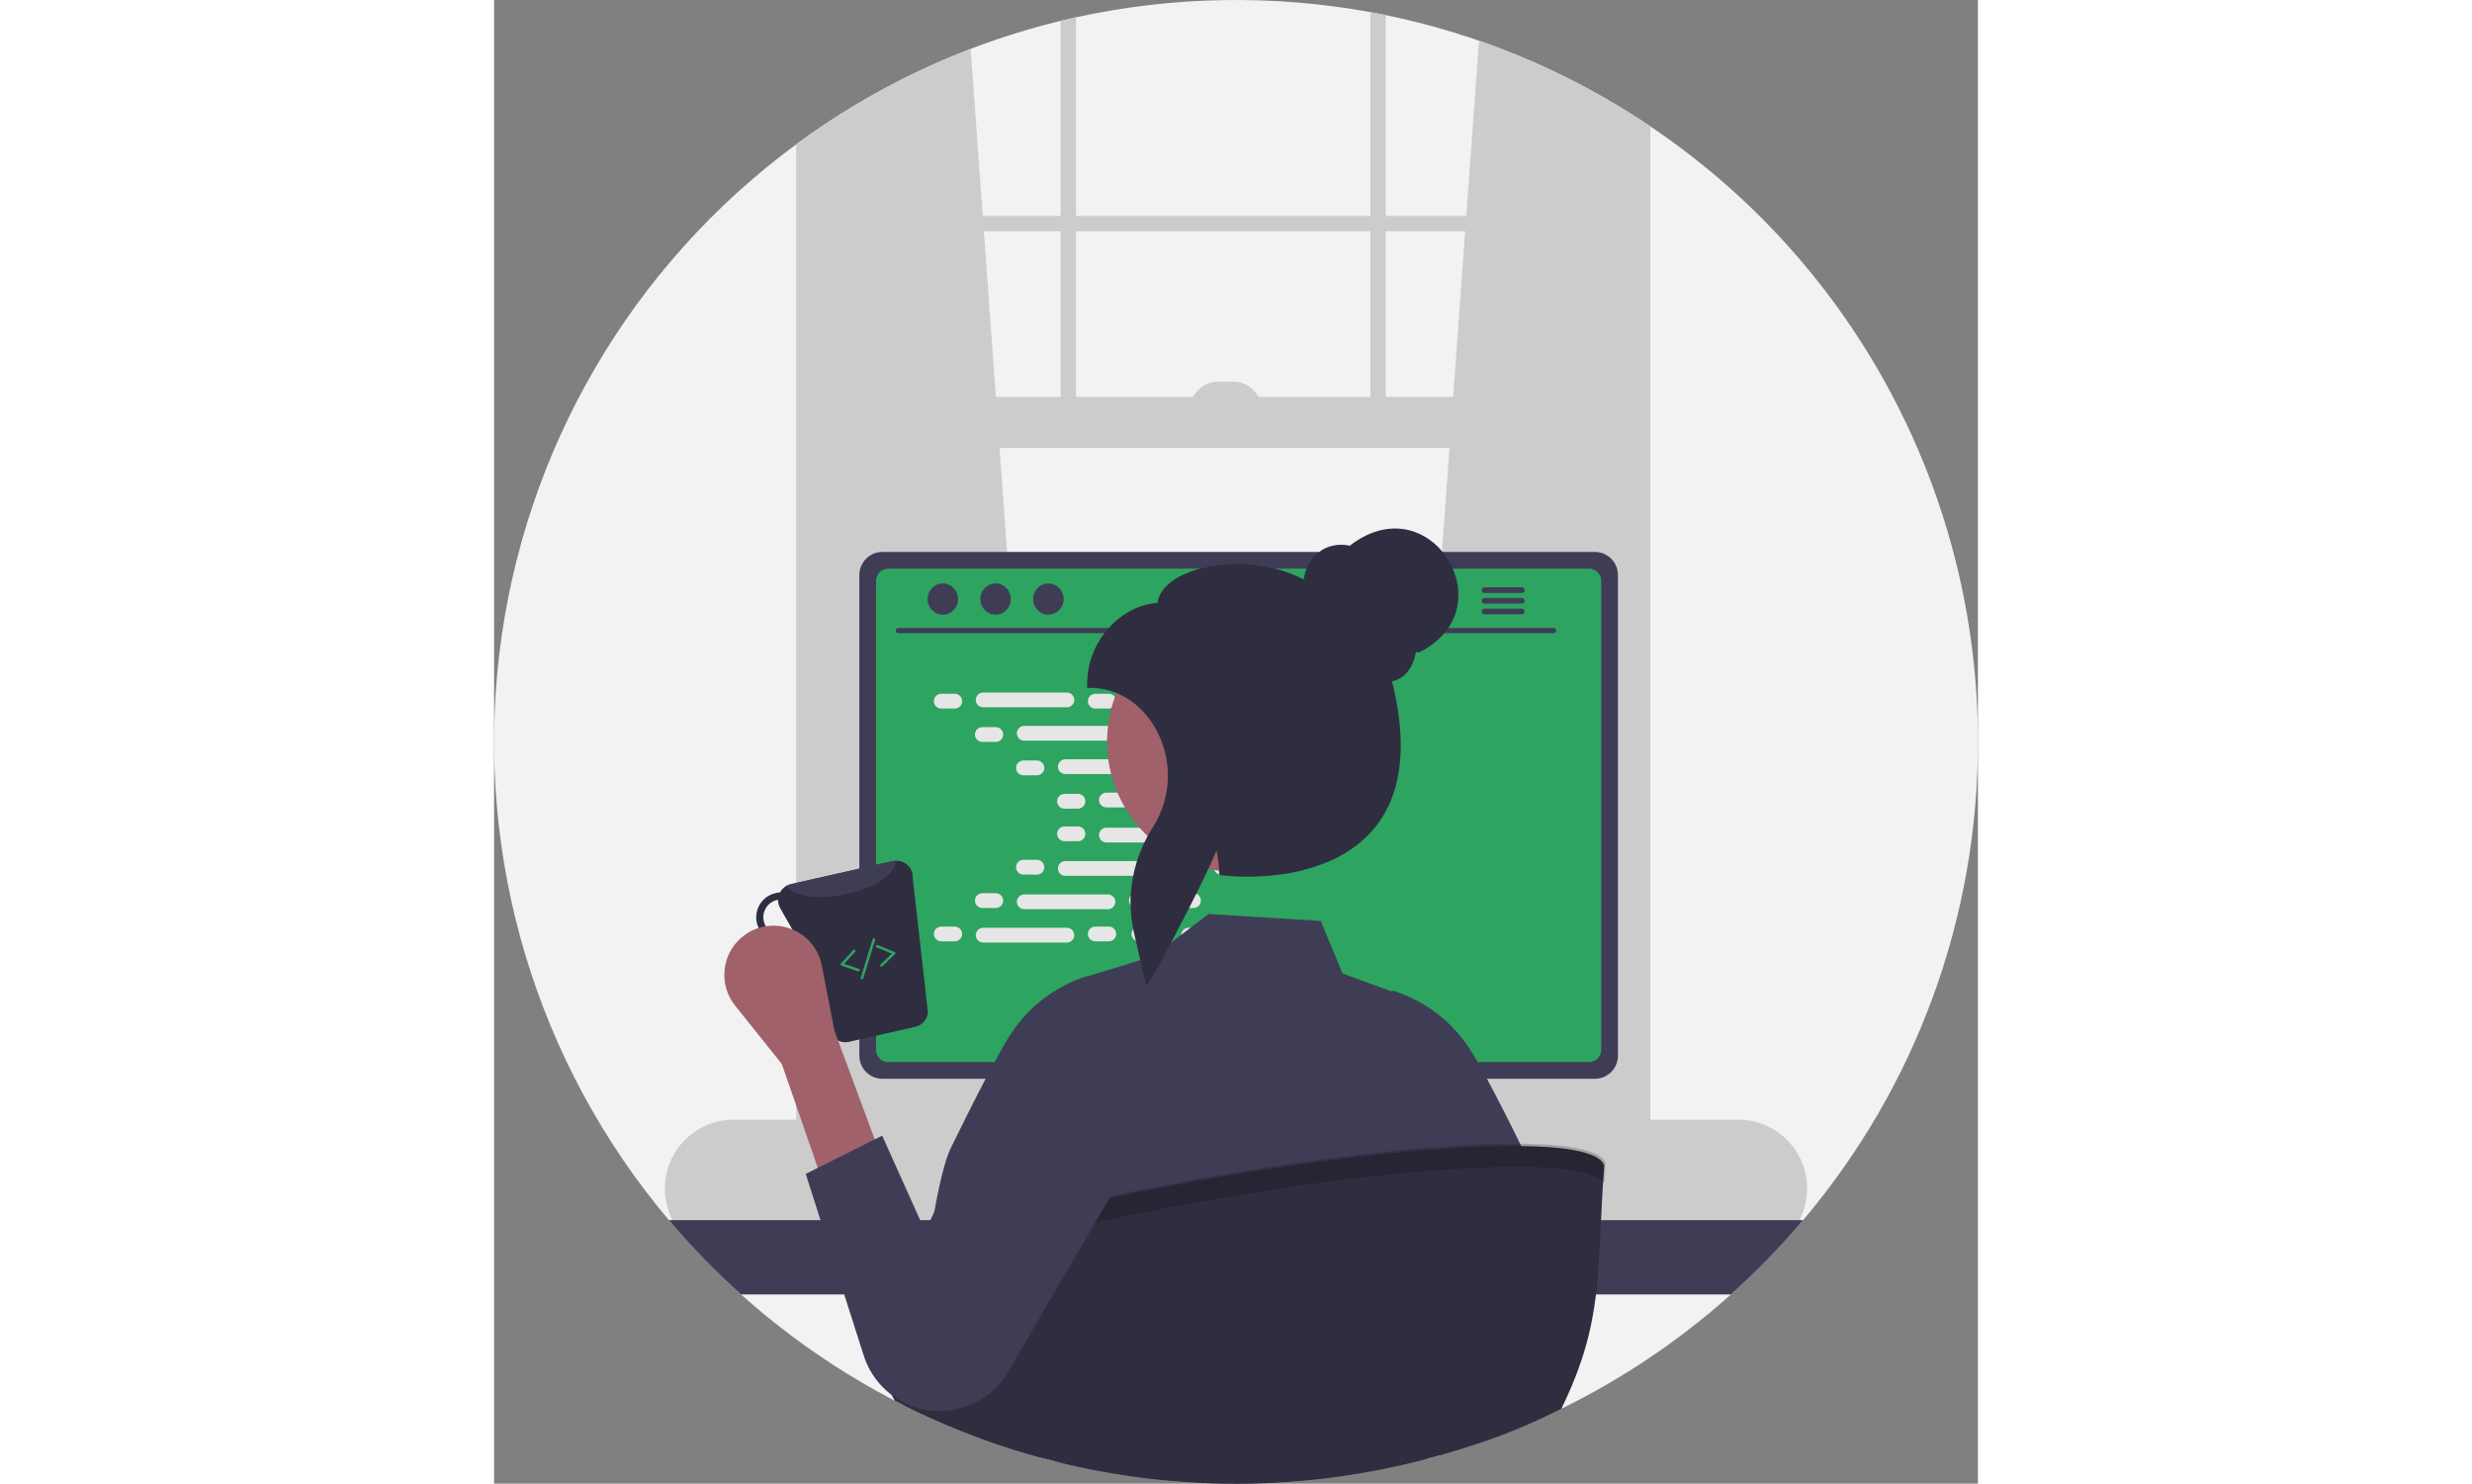 <?xml version="1.0" encoding="UTF-8"?>
<svg xmlns="http://www.w3.org/2000/svg" xmlns:xlink="http://www.w3.org/1999/xlink" width="763px" height="458px" viewBox="0 0 458 458" version="1.1">
<rect x="0" y="0" width="458" height="458" fill="#808080" stroke="none"/>
<defs>
<filter id="alpha" filterUnits="objectBoundingBox" x="0%" y="0%" width="100%" height="100%">
  <feColorMatrix type="matrix" in="SourceGraphic" values="0 0 0 0 1 0 0 0 0 1 0 0 0 0 1 0 0 0 1 0"/>
</filter>
<mask id="mask0">
  <g filter="url(#alpha)">
<rect x="0" y="0" width="458" height="458" style="fill:rgb(0%,0%,0%);fill-opacity:0.2;stroke:none;"/>
  </g>
</mask>
<clipPath id="clip1">
  <rect x="0" y="0" width="458" height="458"/>
</clipPath>
<g id="surface5" clip-path="url(#clip1)">
<path style=" stroke:none;fill-rule:nonzero;fill:rgb(0%,0%,0%);fill-opacity:1;" d="M 163.484 376.617 L 170.219 350.633 L 176.164 373.055 Z M 163.484 376.617 "/>
</g>
<mask id="mask1">
  <g filter="url(#alpha)">
<rect x="0" y="0" width="458" height="458" style="fill:rgb(0%,0%,0%);fill-opacity:0.2;stroke:none;"/>
  </g>
</mask>
<clipPath id="clip2">
  <rect x="0" y="0" width="458" height="458"/>
</clipPath>
<g id="surface8" clip-path="url(#clip2)">
<path style=" stroke:none;fill-rule:nonzero;fill:rgb(0%,0%,0%);fill-opacity:1;" d="M 342.645 365.371 C 342.77 363.316 342.906 361.195 343.066 358.984 C 335.031 338.922 119.43 374.445 115.793 397.711 C 115.805 399.844 115.895 401.91 116.051 403.934 C 124.855 380.973 329.68 347.207 342.645 365.371 Z M 342.645 365.371 "/>
</g>
</defs>
<g id="surface1">
<path style=" stroke:none;fill-rule:nonzero;fill:rgb(94.902%,94.902%,94.902%);fill-opacity:1;" d="M 458 229 C 458.078 283.055 438.957 335.383 404.047 376.652 C 402.777 378.16 401.488 379.641 400.172 381.113 C 384.691 398.523 366.66 413.48 346.695 425.48 C 342.113 428.23 337.434 430.82 332.652 433.254 C 332.168 433.5 331.676 433.746 331.195 433.984 C 330.617 434.277 330.031 434.562 329.441 434.848 C 317.344 440.77 304.742 445.598 291.789 449.285 C 290.441 449.664 289.094 450.035 287.738 450.395 C 270.699 454.902 253.191 457.426 235.57 457.914 C 234.648 457.938 233.746 457.953 232.875 457.969 C 232.566 457.977 232.266 457.984 231.965 457.984 C 230.973 457.992 229.992 458 229 458 C 210.43 458.016 191.926 455.77 173.898 451.32 C 172.09 450.875 170.293 450.41 168.5 449.918 C 159.066 447.344 149.812 444.16 140.793 440.387 C 136.035 438.402 131.367 436.266 126.781 433.977 C 125.742 433.453 124.707 432.93 123.684 432.391 C 123.246 432.176 122.82 431.945 122.391 431.723 C 97.953 418.824 76.039 401.633 57.695 380.965 C 56.426 379.547 55.184 378.105 53.953 376.652 C 13.102 328.215 -5.859 265.016 1.586 202.086 C 9.031 139.16 42.219 82.129 93.25 44.562 C 94.547 43.605 95.855 42.652 97.18 41.727 C 97.441 41.543 97.703 41.363 97.961 41.18 C 121.215 24.895 147.312 13.109 174.902 6.434 C 176.473 6.047 178.043 5.68 179.625 5.34 C 209.512 -1.195 240.398 -1.738 270.496 3.746 C 272.074 4.043 273.652 4.344 275.219 4.668 C 302.566 10.277 328.648 20.867 352.16 35.91 C 352.684 36.242 353.207 36.578 353.73 36.926 C 354.785 37.605 355.836 38.305 356.875 39.008 C 420.133 81.535 458.051 152.777 458 229 Z M 458 229 "/>
<path style=" stroke:none;fill-rule:nonzero;fill:rgb(80%,80%,80%);fill-opacity:1;" d="M 171.156 347.469 L 97.961 353.969 L 97.18 354.039 L 97.18 41.727 C 97.441 41.543 97.703 41.363 97.961 41.18 C 113.219 30.512 129.719 21.746 147.098 15.078 L 150.84 66.664 L 151.18 71.387 L 154.879 122.543 L 156.02 138.281 L 171.02 345.648 Z M 171.156 347.469 "/>
<path style=" stroke:none;fill-rule:nonzero;fill:rgb(80%,80%,80%);fill-opacity:1;" d="M 352.16 35.91 C 352.684 36.242 353.207 36.578 353.73 36.926 L 353.73 354.039 L 352.16 353.895 L 279.762 347.469 L 279.895 345.648 L 294.895 138.281 L 296.035 122.543 L 299.738 71.387 L 300.078 66.664 L 304 12.566 C 320.914 18.43 337.078 26.266 352.16 35.91 Z M 352.16 35.91 "/>
<path style=" stroke:none;fill-rule:nonzero;fill:rgb(80%,80%,80%);fill-opacity:1;" d="M 352.16 35.91 L 352.16 358.363 C 352.16 364.555 347.898 369.586 342.652 369.586 L 107.473 369.586 C 103.129 369.586 99.445 366.129 98.328 361.414 C 98.082 360.418 97.961 359.395 97.961 358.363 L 97.961 41.18 C 97.703 41.363 97.441 41.543 97.18 41.727 C 95.855 42.652 94.547 43.605 93.25 44.562 L 93.25 358.363 C 93.18 363.066 94.934 367.609 98.145 371.043 C 99.828 372.809 101.961 374.082 104.309 374.734 C 105.34 375.016 106.402 375.156 107.473 375.156 L 342.652 375.156 C 343.723 375.156 344.789 375.016 345.82 374.734 C 352.145 373.031 356.875 366.344 356.875 358.363 L 356.875 39.008 C 355.836 38.305 354.785 37.605 353.73 36.926 C 353.207 36.578 352.684 36.242 352.16 35.91 Z M 352.16 35.91 "/>
<path style=" stroke:none;fill-rule:nonzero;fill:rgb(80%,80%,80%);fill-opacity:1;" d="M 95.605 66.668 L 354.52 66.668 L 354.52 71.387 L 95.605 71.387 Z M 95.605 66.668 "/>
<path style=" stroke:none;fill-rule:nonzero;fill:rgb(80%,80%,80%);fill-opacity:1;" d="M 174.902 6.434 C 176.473 6.047 178.043 5.68 179.625 5.34 L 179.625 133.559 L 174.902 133.559 Z M 174.902 6.434 "/>
<path style=" stroke:none;fill-rule:nonzero;fill:rgb(80%,80%,80%);fill-opacity:1;" d="M 270.496 3.746 C 272.074 4.043 273.652 4.344 275.219 4.668 L 275.219 133.559 L 270.496 133.559 Z M 270.496 3.746 "/>
<path style=" stroke:none;fill-rule:nonzero;fill:rgb(80%,80%,80%);fill-opacity:1;" d="M 384.031 345.648 L 73.961 345.648 C 62.223 345.648 52.711 355.164 52.711 366.898 C 52.711 378.637 62.223 388.152 73.961 388.152 L 384.031 388.152 C 390.137 388.152 395.945 385.523 399.973 380.934 C 400.875 379.906 401.676 378.797 402.367 377.621 C 402.902 376.719 403.363 375.773 403.754 374.801 C 406.383 368.254 405.59 360.828 401.637 354.984 C 397.684 349.141 391.086 345.645 384.031 345.648 Z M 384.031 345.648 "/>
<path style=" stroke:none;fill-rule:nonzero;fill:rgb(80%,80%,80%);fill-opacity:1;" d="M 97.18 122.543 L 354.52 122.543 L 354.52 138.281 L 97.18 138.281 Z M 97.18 122.543 "/>
<path style=" stroke:none;fill-rule:nonzero;fill:rgb(80%,80%,80%);fill-opacity:1;" d="M 223.488 117.82 L 228.211 117.82 C 232.992 117.82 236.867 121.695 236.867 126.477 L 214.832 126.477 C 214.832 121.695 218.707 117.82 223.488 117.82 Z M 223.488 117.82 "/>
<path style=" stroke:none;fill-rule:nonzero;fill:rgb(24.706%,23.922%,33.725%);fill-opacity:1;" d="M 404.047 376.652 C 397.164 384.809 389.719 392.477 381.766 399.594 L 76.234 399.594 C 68.281 392.477 60.836 384.809 53.953 376.652 Z M 404.047 376.652 "/>
<path style=" stroke:none;fill-rule:nonzero;fill:rgb(18.431%,18.039%,25.49%);fill-opacity:1;" d="M 254.578 297.199 L 203.137 297.199 C 202.859 297.199 202.582 297.242 202.32 297.328 C 201.176 297.684 200.395 298.742 200.395 299.941 L 200.395 381.211 L 257.328 381.211 L 257.328 299.941 C 257.328 298.426 256.094 297.199 254.578 297.199 Z M 235.109 337.297 C 235.109 338.613 234.676 339.895 233.875 340.941 C 232.301 343.02 229.578 343.863 227.105 343.039 C 224.633 342.215 222.961 339.902 222.953 337.297 L 222.953 327.867 C 222.984 324.531 225.695 321.844 229.031 321.844 C 232.367 321.844 235.078 324.531 235.109 327.867 Z M 235.109 337.297 "/>
<path style=" stroke:none;fill-rule:nonzero;fill:rgb(24.706%,23.922%,33.725%);fill-opacity:1;" d="M 200.219 378.609 L 200.219 386.449 C 200.219 387.293 200.902 387.98 201.75 387.984 L 255.973 387.984 C 256.816 387.977 257.5 387.293 257.504 386.449 L 257.504 378.609 Z M 200.219 378.609 "/>
<path style=" stroke:none;fill-rule:nonzero;fill:rgb(24.706%,23.922%,33.725%);fill-opacity:1;" d="M 339.762 170.379 L 119.871 170.379 C 115.938 170.383 112.75 173.57 112.742 177.504 L 112.742 325.887 C 112.742 329.824 115.934 333.012 119.871 333.016 L 339.762 333.016 C 343.695 333.012 346.887 329.824 346.891 325.887 L 346.891 177.504 C 346.883 173.57 343.695 170.383 339.762 170.379 Z M 339.762 170.379 "/>
<path style=" stroke:none;fill-rule:nonzero;fill:rgb(18.039%,64.314%,38.039%);fill-opacity:1;" d="M 337.922 175.531 L 121.703 175.531 C 119.598 175.535 117.891 177.242 117.891 179.348 L 117.891 324.055 C 117.895 326.16 119.598 327.863 121.703 327.867 L 337.922 327.867 C 340.023 327.863 341.73 326.16 341.734 324.055 L 341.734 179.348 C 341.734 177.242 340.027 175.535 337.922 175.531 Z M 337.922 175.531 "/>
<path style=" stroke:none;fill-rule:nonzero;fill:rgb(18.431%,18.039%,25.49%);fill-opacity:1;" d="M 298.129 387.859 L 296.133 378.371 C 295.965 377.586 295.406 376.941 294.656 376.652 C 294.391 376.547 294.105 376.496 293.816 376.496 L 169.168 376.496 C 168.879 376.496 168.594 376.547 168.328 376.652 C 167.574 376.941 167.02 377.586 166.852 378.371 L 164.855 387.859 C 164.711 388.555 164.887 389.281 165.336 389.836 C 165.785 390.387 166.457 390.711 167.172 390.711 L 295.805 390.711 C 296.52 390.715 297.199 390.391 297.645 389.832 C 298.094 389.281 298.273 388.555 298.129 387.859 Z M 298.129 387.859 "/>
<path style=" stroke:none;fill-rule:nonzero;fill:rgb(24.706%,23.922%,33.725%);fill-opacity:1;" d="M 170.469 378.203 L 173.656 378.203 C 173.871 378.203 174.043 378.375 174.043 378.59 L 174.043 380.195 C 174.043 380.406 173.871 380.582 173.656 380.582 L 170.469 380.582 C 170.254 380.582 170.082 380.406 170.082 380.195 L 170.082 378.59 C 170.082 378.375 170.254 378.203 170.469 378.203 Z M 170.469 378.203 "/>
<path style=" stroke:none;fill-rule:nonzero;fill:rgb(24.706%,23.922%,33.725%);fill-opacity:1;" d="M 178.391 378.203 L 181.578 378.203 C 181.793 378.203 181.965 378.375 181.965 378.59 L 181.965 380.195 C 181.965 380.406 181.793 380.582 181.578 380.582 L 178.391 380.582 C 178.176 380.582 178.004 380.406 178.004 380.195 L 178.004 378.59 C 178.004 378.375 178.176 378.203 178.391 378.203 Z M 178.391 378.203 "/>
<path style=" stroke:none;fill-rule:nonzero;fill:rgb(24.706%,23.922%,33.725%);fill-opacity:1;" d="M 186.316 378.203 L 189.504 378.203 C 189.719 378.203 189.891 378.375 189.891 378.59 L 189.891 380.195 C 189.891 380.406 189.719 380.582 189.504 380.582 L 186.316 380.582 C 186.102 380.582 185.93 380.406 185.93 380.195 L 185.93 378.59 C 185.93 378.375 186.102 378.203 186.316 378.203 Z M 186.316 378.203 "/>
<path style=" stroke:none;fill-rule:nonzero;fill:rgb(24.706%,23.922%,33.725%);fill-opacity:1;" d="M 194.238 378.203 L 197.426 378.203 C 197.641 378.203 197.812 378.375 197.812 378.59 L 197.812 380.195 C 197.812 380.406 197.641 380.582 197.426 380.582 L 194.238 380.582 C 194.023 380.582 193.852 380.406 193.852 380.195 L 193.852 378.59 C 193.852 378.375 194.023 378.203 194.238 378.203 Z M 194.238 378.203 "/>
<path style=" stroke:none;fill-rule:nonzero;fill:rgb(24.706%,23.922%,33.725%);fill-opacity:1;" d="M 202.164 378.203 L 205.352 378.203 C 205.566 378.203 205.738 378.375 205.738 378.59 L 205.738 380.195 C 205.738 380.406 205.566 380.582 205.352 380.582 L 202.164 380.582 C 201.949 380.582 201.777 380.406 201.777 380.195 L 201.777 378.59 C 201.777 378.375 201.949 378.203 202.164 378.203 Z M 202.164 378.203 "/>
<path style=" stroke:none;fill-rule:nonzero;fill:rgb(24.706%,23.922%,33.725%);fill-opacity:1;" d="M 210.086 378.203 L 213.273 378.203 C 213.488 378.203 213.66 378.375 213.66 378.59 L 213.66 380.195 C 213.66 380.406 213.488 380.582 213.273 380.582 L 210.086 380.582 C 209.871 380.582 209.699 380.406 209.699 380.195 L 209.699 378.59 C 209.699 378.375 209.871 378.203 210.086 378.203 Z M 210.086 378.203 "/>
<path style=" stroke:none;fill-rule:nonzero;fill:rgb(24.706%,23.922%,33.725%);fill-opacity:1;" d="M 218.012 378.203 L 221.199 378.203 C 221.414 378.203 221.586 378.375 221.586 378.59 L 221.586 380.195 C 221.586 380.406 221.414 380.582 221.199 380.582 L 218.012 380.582 C 217.797 380.582 217.625 380.406 217.625 380.195 L 217.625 378.59 C 217.625 378.375 217.797 378.203 218.012 378.203 Z M 218.012 378.203 "/>
<path style=" stroke:none;fill-rule:nonzero;fill:rgb(24.706%,23.922%,33.725%);fill-opacity:1;" d="M 225.934 378.203 L 229.121 378.203 C 229.336 378.203 229.508 378.375 229.508 378.59 L 229.508 380.195 C 229.508 380.406 229.336 380.582 229.121 380.582 L 225.934 380.582 C 225.723 380.582 225.547 380.406 225.547 380.195 L 225.547 378.59 C 225.547 378.375 225.723 378.203 225.934 378.203 Z M 225.934 378.203 "/>
<path style=" stroke:none;fill-rule:nonzero;fill:rgb(24.706%,23.922%,33.725%);fill-opacity:1;" d="M 233.859 378.203 L 237.047 378.203 C 237.262 378.203 237.434 378.375 237.434 378.59 L 237.434 380.195 C 237.434 380.406 237.262 380.582 237.047 380.582 L 233.859 380.582 C 233.645 380.582 233.473 380.406 233.473 380.195 L 233.473 378.59 C 233.473 378.375 233.645 378.203 233.859 378.203 Z M 233.859 378.203 "/>
<path style=" stroke:none;fill-rule:nonzero;fill:rgb(24.706%,23.922%,33.725%);fill-opacity:1;" d="M 241.781 378.203 L 244.969 378.203 C 245.184 378.203 245.355 378.375 245.355 378.59 L 245.355 380.195 C 245.355 380.406 245.184 380.582 244.969 380.582 L 241.781 380.582 C 241.57 380.582 241.395 380.406 241.395 380.195 L 241.395 378.59 C 241.395 378.375 241.57 378.203 241.781 378.203 Z M 241.781 378.203 "/>
<path style=" stroke:none;fill-rule:nonzero;fill:rgb(24.706%,23.922%,33.725%);fill-opacity:1;" d="M 249.707 378.203 L 252.895 378.203 C 253.109 378.203 253.281 378.375 253.281 378.59 L 253.281 380.195 C 253.281 380.406 253.109 380.582 252.895 380.582 L 249.707 380.582 C 249.492 380.582 249.32 380.406 249.32 380.195 L 249.32 378.59 C 249.32 378.375 249.492 378.203 249.707 378.203 Z M 249.707 378.203 "/>
<path style=" stroke:none;fill-rule:nonzero;fill:rgb(24.706%,23.922%,33.725%);fill-opacity:1;" d="M 257.629 378.203 L 260.816 378.203 C 261.031 378.203 261.203 378.375 261.203 378.59 L 261.203 380.195 C 261.203 380.406 261.031 380.582 260.816 380.582 L 257.629 380.582 C 257.418 380.582 257.242 380.406 257.242 380.195 L 257.242 378.59 C 257.242 378.375 257.418 378.203 257.629 378.203 Z M 257.629 378.203 "/>
<path style=" stroke:none;fill-rule:nonzero;fill:rgb(24.706%,23.922%,33.725%);fill-opacity:1;" d="M 265.555 378.203 L 268.742 378.203 C 268.957 378.203 269.129 378.375 269.129 378.59 L 269.129 380.195 C 269.129 380.406 268.957 380.582 268.742 380.582 L 265.555 380.582 C 265.34 380.582 265.168 380.406 265.168 380.195 L 265.168 378.59 C 265.168 378.375 265.34 378.203 265.555 378.203 Z M 265.555 378.203 "/>
<path style=" stroke:none;fill-rule:nonzero;fill:rgb(24.706%,23.922%,33.725%);fill-opacity:1;" d="M 273.477 378.203 L 276.664 378.203 C 276.879 378.203 277.055 378.375 277.055 378.59 L 277.055 380.195 C 277.055 380.406 276.879 380.582 276.664 380.582 L 273.477 380.582 C 273.266 380.582 273.09 380.406 273.09 380.195 L 273.09 378.59 C 273.09 378.375 273.266 378.203 273.477 378.203 Z M 273.477 378.203 "/>
<path style=" stroke:none;fill-rule:nonzero;fill:rgb(24.706%,23.922%,33.725%);fill-opacity:1;" d="M 281.402 378.203 L 284.59 378.203 C 284.805 378.203 284.977 378.375 284.977 378.59 L 284.977 380.195 C 284.977 380.406 284.805 380.582 284.59 380.582 L 281.402 380.582 C 281.188 380.582 281.016 380.406 281.016 380.195 L 281.016 378.59 C 281.016 378.375 281.188 378.203 281.402 378.203 Z M 281.402 378.203 "/>
<path style=" stroke:none;fill-rule:nonzero;fill:rgb(24.706%,23.922%,33.725%);fill-opacity:1;" d="M 289.324 378.203 L 292.516 378.203 C 292.727 378.203 292.902 378.375 292.902 378.59 L 292.902 380.195 C 292.902 380.406 292.727 380.582 292.516 380.582 L 289.324 380.582 C 289.113 380.582 288.938 380.406 288.938 380.195 L 288.938 378.59 C 288.938 378.375 289.113 378.203 289.324 378.203 Z M 289.324 378.203 "/>
<path style=" stroke:none;fill-rule:nonzero;fill:rgb(24.706%,23.922%,33.725%);fill-opacity:1;" d="M 170.375 382.164 L 173.562 382.164 C 173.777 382.164 173.949 382.34 173.949 382.551 L 173.949 384.156 C 173.949 384.367 173.777 384.543 173.562 384.543 L 170.375 384.543 C 170.16 384.543 169.988 384.367 169.988 384.156 L 169.988 382.551 C 169.988 382.34 170.16 382.164 170.375 382.164 Z M 170.375 382.164 "/>
<path style=" stroke:none;fill-rule:nonzero;fill:rgb(24.706%,23.922%,33.725%);fill-opacity:1;" d="M 178.297 382.164 L 181.484 382.164 C 181.699 382.164 181.871 382.34 181.871 382.551 L 181.871 384.156 C 181.871 384.367 181.699 384.543 181.484 384.543 L 178.297 384.543 C 178.082 384.543 177.91 384.367 177.91 384.156 L 177.91 382.551 C 177.91 382.34 178.082 382.164 178.297 382.164 Z M 178.297 382.164 "/>
<path style=" stroke:none;fill-rule:nonzero;fill:rgb(24.706%,23.922%,33.725%);fill-opacity:1;" d="M 186.223 382.164 L 189.41 382.164 C 189.625 382.164 189.797 382.34 189.797 382.551 L 189.797 384.156 C 189.797 384.367 189.625 384.543 189.41 384.543 L 186.223 384.543 C 186.008 384.543 185.836 384.367 185.836 384.156 L 185.836 382.551 C 185.836 382.34 186.008 382.164 186.223 382.164 Z M 186.223 382.164 "/>
<path style=" stroke:none;fill-rule:nonzero;fill:rgb(24.706%,23.922%,33.725%);fill-opacity:1;" d="M 194.145 382.164 L 197.332 382.164 C 197.547 382.164 197.719 382.34 197.719 382.551 L 197.719 384.156 C 197.719 384.367 197.547 384.543 197.332 384.543 L 194.145 384.543 C 193.93 384.543 193.758 384.367 193.758 384.156 L 193.758 382.551 C 193.758 382.34 193.93 382.164 194.145 382.164 Z M 194.145 382.164 "/>
<path style=" stroke:none;fill-rule:nonzero;fill:rgb(24.706%,23.922%,33.725%);fill-opacity:1;" d="M 202.07 382.164 L 205.258 382.164 C 205.473 382.164 205.645 382.34 205.645 382.551 L 205.645 384.156 C 205.645 384.367 205.473 384.543 205.258 384.543 L 202.07 384.543 C 201.855 384.543 201.684 384.367 201.684 384.156 L 201.684 382.551 C 201.684 382.34 201.855 382.164 202.07 382.164 Z M 202.07 382.164 "/>
<path style=" stroke:none;fill-rule:nonzero;fill:rgb(24.706%,23.922%,33.725%);fill-opacity:1;" d="M 209.992 382.164 L 213.18 382.164 C 213.395 382.164 213.566 382.34 213.566 382.551 L 213.566 384.156 C 213.566 384.367 213.395 384.543 213.18 384.543 L 209.992 384.543 C 209.781 384.543 209.605 384.367 209.605 384.156 L 209.605 382.551 C 209.605 382.34 209.781 382.164 209.992 382.164 Z M 209.992 382.164 "/>
<path style=" stroke:none;fill-rule:nonzero;fill:rgb(24.706%,23.922%,33.725%);fill-opacity:1;" d="M 217.918 382.164 L 221.105 382.164 C 221.32 382.164 221.492 382.34 221.492 382.551 L 221.492 384.156 C 221.492 384.367 221.32 384.543 221.105 384.543 L 217.918 384.543 C 217.703 384.543 217.531 384.367 217.531 384.156 L 217.531 382.551 C 217.531 382.34 217.703 382.164 217.918 382.164 Z M 217.918 382.164 "/>
<path style=" stroke:none;fill-rule:nonzero;fill:rgb(24.706%,23.922%,33.725%);fill-opacity:1;" d="M 225.84 382.164 L 229.027 382.164 C 229.242 382.164 229.414 382.34 229.414 382.551 L 229.414 384.156 C 229.414 384.367 229.242 384.543 229.027 384.543 L 225.84 384.543 C 225.629 384.543 225.453 384.367 225.453 384.156 L 225.453 382.551 C 225.453 382.34 225.629 382.164 225.84 382.164 Z M 225.84 382.164 "/>
<path style=" stroke:none;fill-rule:nonzero;fill:rgb(24.706%,23.922%,33.725%);fill-opacity:1;" d="M 233.766 382.164 L 236.953 382.164 C 237.168 382.164 237.34 382.34 237.34 382.551 L 237.34 384.156 C 237.34 384.367 237.168 384.543 236.953 384.543 L 233.766 384.543 C 233.551 384.543 233.379 384.367 233.379 384.156 L 233.379 382.551 C 233.379 382.34 233.551 382.164 233.766 382.164 Z M 233.766 382.164 "/>
<path style=" stroke:none;fill-rule:nonzero;fill:rgb(24.706%,23.922%,33.725%);fill-opacity:1;" d="M 241.688 382.164 L 244.875 382.164 C 245.09 382.164 245.262 382.34 245.262 382.551 L 245.262 384.156 C 245.262 384.367 245.09 384.543 244.875 384.543 L 241.688 384.543 C 241.477 384.543 241.301 384.367 241.301 384.156 L 241.301 382.551 C 241.301 382.34 241.477 382.164 241.688 382.164 Z M 241.688 382.164 "/>
<path style=" stroke:none;fill-rule:nonzero;fill:rgb(24.706%,23.922%,33.725%);fill-opacity:1;" d="M 249.613 382.164 L 252.801 382.164 C 253.016 382.164 253.188 382.34 253.188 382.551 L 253.188 384.156 C 253.188 384.367 253.016 384.543 252.801 384.543 L 249.613 384.543 C 249.398 384.543 249.227 384.367 249.227 384.156 L 249.227 382.551 C 249.227 382.34 249.398 382.164 249.613 382.164 Z M 249.613 382.164 "/>
<path style=" stroke:none;fill-rule:nonzero;fill:rgb(24.706%,23.922%,33.725%);fill-opacity:1;" d="M 257.535 382.164 L 260.723 382.164 C 260.938 382.164 261.113 382.34 261.113 382.551 L 261.113 384.156 C 261.113 384.367 260.938 384.543 260.723 384.543 L 257.535 384.543 C 257.324 384.543 257.148 384.367 257.148 384.156 L 257.148 382.551 C 257.148 382.34 257.324 382.164 257.535 382.164 Z M 257.535 382.164 "/>
<path style=" stroke:none;fill-rule:nonzero;fill:rgb(24.706%,23.922%,33.725%);fill-opacity:1;" d="M 265.461 382.164 L 268.648 382.164 C 268.863 382.164 269.035 382.34 269.035 382.551 L 269.035 384.156 C 269.035 384.367 268.863 384.543 268.648 384.543 L 265.461 384.543 C 265.246 384.543 265.074 384.367 265.074 384.156 L 265.074 382.551 C 265.074 382.34 265.246 382.164 265.461 382.164 Z M 265.461 382.164 "/>
<path style=" stroke:none;fill-rule:nonzero;fill:rgb(24.706%,23.922%,33.725%);fill-opacity:1;" d="M 273.383 382.164 L 276.574 382.164 C 276.785 382.164 276.961 382.34 276.961 382.551 L 276.961 384.156 C 276.961 384.367 276.785 384.543 276.574 384.543 L 273.383 384.543 C 273.172 384.543 272.996 384.367 272.996 384.156 L 272.996 382.551 C 272.996 382.34 273.172 382.164 273.383 382.164 Z M 273.383 382.164 "/>
<path style=" stroke:none;fill-rule:nonzero;fill:rgb(24.706%,23.922%,33.725%);fill-opacity:1;" d="M 281.309 382.164 L 284.496 382.164 C 284.711 382.164 284.883 382.34 284.883 382.551 L 284.883 384.156 C 284.883 384.367 284.711 384.543 284.496 384.543 L 281.309 384.543 C 281.094 384.543 280.922 384.367 280.922 384.156 L 280.922 382.551 C 280.922 382.34 281.094 382.164 281.309 382.164 Z M 281.309 382.164 "/>
<path style=" stroke:none;fill-rule:nonzero;fill:rgb(24.706%,23.922%,33.725%);fill-opacity:1;" d="M 289.23 382.164 L 292.422 382.164 C 292.633 382.164 292.809 382.34 292.809 382.551 L 292.809 384.156 C 292.809 384.367 292.633 384.543 292.422 384.543 L 289.23 384.543 C 289.02 384.543 288.844 384.367 288.844 384.156 L 288.844 382.551 C 288.844 382.34 289.02 382.164 289.23 382.164 Z M 289.23 382.164 "/>
<path style=" stroke:none;fill-rule:nonzero;fill:rgb(24.706%,23.922%,33.725%);fill-opacity:1;" d="M 208.41 386.918 L 239.332 386.918 C 239.543 386.918 239.719 387.094 239.719 387.305 L 239.719 388.91 C 239.719 389.125 239.543 389.297 239.332 389.297 L 208.41 389.297 C 208.195 389.297 208.02 389.125 208.02 388.91 L 208.02 387.305 C 208.02 387.094 208.195 386.918 208.41 386.918 Z M 208.41 386.918 "/>
<path style=" stroke:none;fill-rule:nonzero;fill:rgb(24.706%,23.922%,33.725%);fill-opacity:1;" d="M 327.055 195.465 L 124.742 195.465 C 124.305 195.453 123.953 195.098 123.953 194.66 C 123.953 194.223 124.305 193.863 124.742 193.855 L 327.055 193.855 C 327.492 193.863 327.844 194.223 327.844 194.66 C 327.844 195.098 327.492 195.453 327.055 195.465 Z M 327.055 195.465 "/>
<path style=" stroke:none;fill-rule:nonzero;fill:rgb(24.706%,23.922%,33.725%);fill-opacity:1;" d="M 143.227 184.926 C 143.227 182.266 141.117 180.105 138.512 180.105 C 135.91 180.105 133.797 182.266 133.797 184.926 C 133.797 187.59 135.91 189.746 138.512 189.746 C 141.117 189.746 143.227 187.59 143.227 184.926 Z M 143.227 184.926 "/>
<path style=" stroke:none;fill-rule:nonzero;fill:rgb(24.706%,23.922%,33.725%);fill-opacity:1;" d="M 159.516 184.926 C 159.516 182.266 157.406 180.105 154.801 180.105 C 152.199 180.105 150.086 182.266 150.086 184.926 C 150.086 187.59 152.199 189.746 154.801 189.746 C 157.406 189.746 159.516 187.59 159.516 184.926 Z M 159.516 184.926 "/>
<path style=" stroke:none;fill-rule:nonzero;fill:rgb(24.706%,23.922%,33.725%);fill-opacity:1;" d="M 175.805 184.926 C 175.805 182.266 173.695 180.105 171.09 180.105 C 168.484 180.105 166.375 182.266 166.375 184.926 C 166.375 187.59 168.484 189.746 171.09 189.746 C 173.695 189.746 175.805 187.59 175.805 184.926 Z M 175.805 184.926 "/>
<path style=" stroke:none;fill-rule:nonzero;fill:rgb(24.706%,23.922%,33.725%);fill-opacity:1;" d="M 317.25 181.297 L 305.68 181.297 C 305.203 181.309 304.824 181.699 304.824 182.176 C 304.824 182.648 305.203 183.039 305.68 183.051 L 317.25 183.051 C 317.727 183.043 318.113 182.652 318.113 182.176 C 318.113 181.695 317.727 181.305 317.25 181.297 Z M 317.25 181.297 "/>
<path style=" stroke:none;fill-rule:nonzero;fill:rgb(24.706%,23.922%,33.725%);fill-opacity:1;" d="M 317.25 184.586 L 305.68 184.586 C 305.203 184.598 304.824 184.984 304.824 185.461 C 304.824 185.938 305.203 186.328 305.68 186.336 L 317.25 186.336 C 317.727 186.332 318.113 185.941 318.113 185.461 C 318.113 184.984 317.727 184.594 317.25 184.586 Z M 317.25 184.586 "/>
<path style=" stroke:none;fill-rule:nonzero;fill:rgb(24.706%,23.922%,33.725%);fill-opacity:1;" d="M 317.25 187.875 L 305.68 187.875 C 305.203 187.887 304.824 188.273 304.824 188.75 C 304.824 189.227 305.203 189.613 305.68 189.625 L 317.25 189.625 C 317.727 189.621 318.113 189.23 318.113 188.75 C 318.113 188.273 317.727 187.883 317.25 187.875 Z M 317.25 187.875 "/>
<path style=" stroke:none;fill-rule:nonzero;fill:rgb(90.196%,90.196%,90.196%);fill-opacity:1;" d="M 138.027 214.16 L 142.188 214.16 C 143.445 214.16 144.469 215.184 144.469 216.441 C 144.469 217.703 143.445 218.727 142.188 218.727 L 138.027 218.727 C 136.77 218.727 135.746 217.703 135.746 216.441 C 135.746 215.184 136.77 214.16 138.027 214.16 Z M 138.027 214.16 "/>
<path style=" stroke:none;fill-rule:nonzero;fill:rgb(90.196%,90.196%,90.196%);fill-opacity:1;" d="M 185.574 214.16 L 189.73 214.16 C 190.988 214.16 192.012 215.184 192.012 216.441 C 192.012 217.703 190.988 218.727 189.73 218.727 L 185.574 218.727 C 184.312 218.727 183.289 217.703 183.289 216.441 C 183.289 215.184 184.312 214.16 185.574 214.16 Z M 185.574 214.16 "/>
<path style=" stroke:none;fill-rule:nonzero;fill:rgb(90.196%,90.196%,90.196%);fill-opacity:1;" d="M 199.043 214.16 L 203.199 214.16 C 204.461 214.16 205.48 215.184 205.48 216.441 C 205.48 217.703 204.461 218.727 203.199 218.727 L 199.043 218.727 C 197.781 218.727 196.762 217.703 196.762 216.441 C 196.762 215.184 197.781 214.16 199.043 214.16 Z M 199.043 214.16 "/>
<path style=" stroke:none;fill-rule:nonzero;fill:rgb(90.196%,90.196%,90.196%);fill-opacity:1;" d="M 150.961 213.781 L 176.797 213.781 C 178.059 213.781 179.078 214.801 179.078 216.062 C 179.078 217.324 178.059 218.344 176.797 218.344 L 150.961 218.344 C 149.699 218.344 148.68 217.324 148.68 216.062 C 148.68 214.801 149.699 213.781 150.961 213.781 Z M 150.961 213.781 "/>
<path style=" stroke:none;fill-rule:nonzero;fill:rgb(90.196%,90.196%,90.196%);fill-opacity:1;" d="M 214.352 213.781 L 240.188 213.781 C 241.449 213.781 242.469 214.801 242.469 216.062 C 242.469 217.324 241.449 218.344 240.188 218.344 L 214.352 218.344 C 213.09 218.344 212.07 217.324 212.07 216.062 C 212.07 214.801 213.09 213.781 214.352 213.781 Z M 214.352 213.781 "/>
<path style=" stroke:none;fill-rule:nonzero;fill:rgb(90.196%,90.196%,90.196%);fill-opacity:1;" d="M 150.707 224.461 L 154.863 224.461 C 156.125 224.461 157.145 225.484 157.145 226.746 C 157.145 228.004 156.125 229.027 154.863 229.027 L 150.707 229.027 C 149.445 229.027 148.426 228.004 148.426 226.746 C 148.426 225.484 149.445 224.461 150.707 224.461 Z M 150.707 224.461 "/>
<path style=" stroke:none;fill-rule:nonzero;fill:rgb(90.196%,90.196%,90.196%);fill-opacity:1;" d="M 198.25 224.461 L 202.406 224.461 C 203.668 224.461 204.691 225.484 204.691 226.746 C 204.691 228.004 203.668 229.027 202.406 229.027 L 198.25 229.027 C 196.992 229.027 195.969 228.004 195.969 226.746 C 195.969 225.484 196.992 224.461 198.25 224.461 Z M 198.25 224.461 "/>
<path style=" stroke:none;fill-rule:nonzero;fill:rgb(90.196%,90.196%,90.196%);fill-opacity:1;" d="M 211.723 224.461 L 215.879 224.461 C 217.137 224.461 218.16 225.484 218.16 226.746 C 218.16 228.004 217.137 229.027 215.879 229.027 L 211.723 229.027 C 210.461 229.027 209.438 228.004 209.438 226.746 C 209.438 225.484 210.461 224.461 211.723 224.461 Z M 211.723 224.461 "/>
<path style=" stroke:none;fill-rule:nonzero;fill:rgb(90.196%,90.196%,90.196%);fill-opacity:1;" d="M 163.641 224.082 L 189.477 224.082 C 190.734 224.082 191.758 225.102 191.758 226.363 C 191.758 227.625 190.734 228.645 189.477 228.645 L 163.641 228.645 C 162.379 228.645 161.355 227.625 161.355 226.363 C 161.355 225.102 162.379 224.082 163.641 224.082 Z M 163.641 224.082 "/>
<path style=" stroke:none;fill-rule:nonzero;fill:rgb(90.196%,90.196%,90.196%);fill-opacity:1;" d="M 227.031 224.082 L 252.867 224.082 C 254.129 224.082 255.148 225.102 255.148 226.363 C 255.148 227.625 254.129 228.645 252.867 228.645 L 227.031 228.645 C 225.77 228.645 224.75 227.625 224.75 226.363 C 224.75 225.102 225.77 224.082 227.031 224.082 Z M 227.031 224.082 "/>
<path style=" stroke:none;fill-rule:nonzero;fill:rgb(90.196%,90.196%,90.196%);fill-opacity:1;" d="M 163.387 234.762 L 167.543 234.762 C 168.805 234.762 169.824 235.785 169.824 237.047 C 169.824 238.305 168.805 239.328 167.543 239.328 L 163.387 239.328 C 162.125 239.328 161.105 238.305 161.105 237.047 C 161.105 235.785 162.125 234.762 163.387 234.762 Z M 163.387 234.762 "/>
<path style=" stroke:none;fill-rule:nonzero;fill:rgb(90.196%,90.196%,90.196%);fill-opacity:1;" d="M 210.93 234.762 L 215.086 234.762 C 216.348 234.762 217.367 235.785 217.367 237.047 C 217.367 238.305 216.348 239.328 215.086 239.328 L 210.93 239.328 C 209.668 239.328 208.648 238.305 208.648 237.047 C 208.648 235.785 209.668 234.762 210.93 234.762 Z M 210.93 234.762 "/>
<path style=" stroke:none;fill-rule:nonzero;fill:rgb(90.196%,90.196%,90.196%);fill-opacity:1;" d="M 224.398 234.762 L 228.555 234.762 C 229.816 234.762 230.84 235.785 230.84 237.047 C 230.84 238.305 229.816 239.328 228.555 239.328 L 224.398 239.328 C 223.141 239.328 222.117 238.305 222.117 237.047 C 222.117 235.785 223.141 234.762 224.398 234.762 Z M 224.398 234.762 "/>
<path style=" stroke:none;fill-rule:nonzero;fill:rgb(90.196%,90.196%,90.196%);fill-opacity:1;" d="M 176.316 234.383 L 202.152 234.383 C 203.414 234.383 204.438 235.406 204.438 236.664 C 204.438 237.926 203.414 238.945 202.152 238.945 L 176.316 238.945 C 175.059 238.945 174.035 237.926 174.035 236.664 C 174.035 235.406 175.059 234.383 176.316 234.383 Z M 176.316 234.383 "/>
<path style=" stroke:none;fill-rule:nonzero;fill:rgb(90.196%,90.196%,90.196%);fill-opacity:1;" d="M 239.707 234.383 L 265.547 234.383 C 266.805 234.383 267.828 235.406 267.828 236.664 C 267.828 237.926 266.805 238.945 265.547 238.945 L 239.707 238.945 C 238.449 238.945 237.426 237.926 237.426 236.664 C 237.426 235.406 238.449 234.383 239.707 234.383 Z M 239.707 234.383 "/>
<path style=" stroke:none;fill-rule:nonzero;fill:rgb(90.196%,90.196%,90.196%);fill-opacity:1;" d="M 176.062 245.062 L 180.223 245.062 C 181.48 245.062 182.504 246.086 182.504 247.348 C 182.504 248.605 181.48 249.629 180.223 249.629 L 176.062 249.629 C 174.805 249.629 173.781 248.605 173.781 247.348 C 173.781 246.086 174.805 245.062 176.062 245.062 Z M 176.062 245.062 "/>
<path style=" stroke:none;fill-rule:nonzero;fill:rgb(90.196%,90.196%,90.196%);fill-opacity:1;" d="M 223.605 245.062 L 227.766 245.062 C 229.023 245.062 230.047 246.086 230.047 247.348 C 230.047 248.605 229.023 249.629 227.766 249.629 L 223.605 249.629 C 222.348 249.629 221.324 248.605 221.324 247.348 C 221.324 246.086 222.348 245.062 223.605 245.062 Z M 223.605 245.062 "/>
<path style=" stroke:none;fill-rule:nonzero;fill:rgb(90.196%,90.196%,90.196%);fill-opacity:1;" d="M 237.078 245.062 L 241.234 245.062 C 242.496 245.062 243.516 246.086 243.516 247.348 C 243.516 248.605 242.496 249.629 241.234 249.629 L 237.078 249.629 C 235.816 249.629 234.797 248.605 234.797 247.348 C 234.797 246.086 235.816 245.062 237.078 245.062 Z M 237.078 245.062 "/>
<path style=" stroke:none;fill-rule:nonzero;fill:rgb(90.196%,90.196%,90.196%);fill-opacity:1;" d="M 188.996 244.684 L 214.832 244.684 C 216.094 244.684 217.113 245.707 217.113 246.965 C 217.113 248.227 216.094 249.246 214.832 249.246 L 188.996 249.246 C 187.734 249.246 186.715 248.227 186.715 246.965 C 186.715 245.707 187.734 244.684 188.996 244.684 Z M 188.996 244.684 "/>
<path style=" stroke:none;fill-rule:nonzero;fill:rgb(90.196%,90.196%,90.196%);fill-opacity:1;" d="M 185.574 286.027 L 189.73 286.027 C 190.988 286.027 192.012 287.047 192.012 288.309 C 192.012 289.566 190.988 290.59 189.73 290.59 L 185.574 290.59 C 184.312 290.59 183.289 289.566 183.289 288.309 C 183.289 287.047 184.312 286.027 185.574 286.027 Z M 185.574 286.027 "/>
<path style=" stroke:none;fill-rule:nonzero;fill:rgb(90.196%,90.196%,90.196%);fill-opacity:1;" d="M 199.043 286.027 L 203.199 286.027 C 204.461 286.027 205.48 287.047 205.48 288.309 C 205.48 289.566 204.461 290.59 203.199 290.59 L 199.043 290.59 C 197.781 290.59 196.762 289.566 196.762 288.309 C 196.762 287.047 197.781 286.027 199.043 286.027 Z M 199.043 286.027 "/>
<path style=" stroke:none;fill-rule:nonzero;fill:rgb(90.196%,90.196%,90.196%);fill-opacity:1;" d="M 214.352 286.406 L 240.188 286.406 C 241.449 286.406 242.469 287.43 242.469 288.688 C 242.469 289.949 241.449 290.969 240.188 290.969 L 214.352 290.969 C 213.09 290.969 212.07 289.949 212.07 288.688 C 212.07 287.43 213.09 286.406 214.352 286.406 Z M 214.352 286.406 "/>
<path style=" stroke:none;fill-rule:nonzero;fill:rgb(90.196%,90.196%,90.196%);fill-opacity:1;" d="M 138.027 286.027 L 142.188 286.027 C 143.445 286.027 144.469 287.047 144.469 288.309 C 144.469 289.566 143.445 290.59 142.188 290.59 L 138.027 290.59 C 136.77 290.59 135.746 289.566 135.746 288.309 C 135.746 287.047 136.77 286.027 138.027 286.027 Z M 138.027 286.027 "/>
<path style=" stroke:none;fill-rule:nonzero;fill:rgb(90.196%,90.196%,90.196%);fill-opacity:1;" d="M 150.961 286.406 L 176.797 286.406 C 178.059 286.406 179.078 287.43 179.078 288.688 C 179.078 289.949 178.059 290.969 176.797 290.969 L 150.961 290.969 C 149.699 290.969 148.68 289.949 148.68 288.688 C 148.68 287.43 149.699 286.406 150.961 286.406 Z M 150.961 286.406 "/>
<path style=" stroke:none;fill-rule:nonzero;fill:rgb(90.196%,90.196%,90.196%);fill-opacity:1;" d="M 150.707 275.723 L 154.863 275.723 C 156.125 275.723 157.145 276.746 157.145 278.008 C 157.145 279.266 156.125 280.289 154.863 280.289 L 150.707 280.289 C 149.445 280.289 148.426 279.266 148.426 278.008 C 148.426 276.746 149.445 275.723 150.707 275.723 Z M 150.707 275.723 "/>
<path style=" stroke:none;fill-rule:nonzero;fill:rgb(90.196%,90.196%,90.196%);fill-opacity:1;" d="M 198.25 275.723 L 202.406 275.723 C 203.668 275.723 204.691 276.746 204.691 278.008 C 204.691 279.266 203.668 280.289 202.406 280.289 L 198.25 280.289 C 196.992 280.289 195.969 279.266 195.969 278.008 C 195.969 276.746 196.992 275.723 198.25 275.723 Z M 198.25 275.723 "/>
<path style=" stroke:none;fill-rule:nonzero;fill:rgb(90.196%,90.196%,90.196%);fill-opacity:1;" d="M 211.723 275.723 L 215.879 275.723 C 217.137 275.723 218.16 276.746 218.16 278.008 C 218.16 279.266 217.137 280.289 215.879 280.289 L 211.723 280.289 C 210.461 280.289 209.438 279.266 209.438 278.008 C 209.438 276.746 210.461 275.723 211.723 275.723 Z M 211.723 275.723 "/>
<path style=" stroke:none;fill-rule:nonzero;fill:rgb(90.196%,90.196%,90.196%);fill-opacity:1;" d="M 163.641 276.105 L 189.477 276.105 C 190.734 276.105 191.758 277.125 191.758 278.387 C 191.758 279.648 190.734 280.668 189.477 280.668 L 163.641 280.668 C 162.379 280.668 161.355 279.648 161.355 278.387 C 161.355 277.125 162.379 276.105 163.641 276.105 Z M 163.641 276.105 "/>
<path style=" stroke:none;fill-rule:nonzero;fill:rgb(90.196%,90.196%,90.196%);fill-opacity:1;" d="M 163.387 265.422 L 167.543 265.422 C 168.805 265.422 169.824 266.445 169.824 267.707 C 169.824 268.965 168.805 269.988 167.543 269.988 L 163.387 269.988 C 162.125 269.988 161.105 268.965 161.105 267.707 C 161.105 266.445 162.125 265.422 163.387 265.422 Z M 163.387 265.422 "/>
<path style=" stroke:none;fill-rule:nonzero;fill:rgb(90.196%,90.196%,90.196%);fill-opacity:1;" d="M 210.93 265.422 L 215.086 265.422 C 216.348 265.422 217.367 266.445 217.367 267.707 C 217.367 268.965 216.348 269.988 215.086 269.988 L 210.93 269.988 C 209.668 269.988 208.648 268.965 208.648 267.707 C 208.648 266.445 209.668 265.422 210.93 265.422 Z M 210.93 265.422 "/>
<path style=" stroke:none;fill-rule:nonzero;fill:rgb(90.196%,90.196%,90.196%);fill-opacity:1;" d="M 224.398 265.422 L 228.555 265.422 C 229.816 265.422 230.84 266.445 230.84 267.707 C 230.84 268.965 229.816 269.988 228.555 269.988 L 224.398 269.988 C 223.141 269.988 222.117 268.965 222.117 267.707 C 222.117 266.445 223.141 265.422 224.398 265.422 Z M 224.398 265.422 "/>
<path style=" stroke:none;fill-rule:nonzero;fill:rgb(90.196%,90.196%,90.196%);fill-opacity:1;" d="M 176.316 265.805 L 202.152 265.805 C 203.414 265.805 204.438 266.824 204.438 268.086 C 204.438 269.348 203.414 270.367 202.152 270.367 L 176.316 270.367 C 175.059 270.367 174.035 269.348 174.035 268.086 C 174.035 266.824 175.059 265.805 176.316 265.805 Z M 176.316 265.805 "/>
<path style=" stroke:none;fill-rule:nonzero;fill:rgb(90.196%,90.196%,90.196%);fill-opacity:1;" d="M 176.062 255.121 L 180.223 255.121 C 181.48 255.121 182.504 256.145 182.504 257.406 C 182.504 258.664 181.48 259.688 180.223 259.688 L 176.062 259.688 C 174.805 259.688 173.781 258.664 173.781 257.406 C 173.781 256.145 174.805 255.121 176.062 255.121 Z M 176.062 255.121 "/>
<path style=" stroke:none;fill-rule:nonzero;fill:rgb(90.196%,90.196%,90.196%);fill-opacity:1;" d="M 223.605 255.121 L 227.766 255.121 C 229.023 255.121 230.047 256.145 230.047 257.406 C 230.047 258.664 229.023 259.688 227.766 259.688 L 223.605 259.688 C 222.348 259.688 221.324 258.664 221.324 257.406 C 221.324 256.145 222.348 255.121 223.605 255.121 Z M 223.605 255.121 "/>
<path style=" stroke:none;fill-rule:nonzero;fill:rgb(90.196%,90.196%,90.196%);fill-opacity:1;" d="M 237.078 255.121 L 241.234 255.121 C 242.496 255.121 243.516 256.145 243.516 257.406 C 243.516 258.664 242.496 259.688 241.234 259.688 L 237.078 259.688 C 235.816 259.688 234.797 258.664 234.797 257.406 C 234.797 256.145 235.816 255.121 237.078 255.121 Z M 237.078 255.121 "/>
<path style=" stroke:none;fill-rule:nonzero;fill:rgb(90.196%,90.196%,90.196%);fill-opacity:1;" d="M 188.996 255.504 L 214.832 255.504 C 216.094 255.504 217.113 256.523 217.113 257.785 C 217.113 259.047 216.094 260.066 214.832 260.066 L 188.996 260.066 C 187.734 260.066 186.715 259.047 186.715 257.785 C 186.715 256.523 187.734 255.504 188.996 255.504 Z M 188.996 255.504 "/>
<path style=" stroke:none;fill-rule:nonzero;fill:rgb(24.706%,23.922%,33.725%);fill-opacity:1;" d="M 329.484 434.84 C 329 435.086 328.508 435.328 328.023 435.566 C 315.504 441.828 305.488 445.387 291.789 449.285 C 290.633 436.367 289.516 413.664 288.43 399.594 C 288.145 395.941 287.859 392.875 287.582 390.711 C 287.512 389.559 287.277 388.426 286.883 387.344 L 286.93 390.711 L 287.051 399.594 L 287.738 450.395 C 270.699 454.902 253.191 457.426 235.57 457.914 C 234.648 457.938 233.746 457.953 232.875 457.969 C 232.566 457.977 232.266 457.984 231.965 457.984 C 230.973 457.992 229.992 458 229 458 C 210.43 458.016 191.926 455.77 173.898 451.32 C 174.285 438.539 174.676 416.09 175.047 399.594 C 175.125 396.367 175.195 393.363 175.277 390.711 C 175.426 385.035 175.586 380.949 175.734 379.578 C 175.602 379.82 175.5 380.078 175.426 380.348 C 174.691 383.762 174.191 387.227 173.93 390.711 C 173.652 393.363 173.375 396.367 173.098 399.594 C 171.625 416.734 170.086 440.035 168.5 449.918 C 159.066 447.344 149.812 444.16 140.793 440.387 C 136.035 438.402 131.367 436.266 126.781 433.977 C 127.652 428.27 128.566 421.875 129.5 415.242 C 130.23 410.102 130.98 404.816 131.75 399.594 C 132.938 391.527 134.16 383.617 135.395 376.652 C 137.203 366.48 139.055 358.301 140.895 354.547 C 142.637 350.98 144.383 347.461 146.07 344.094 C 146.656 342.914 147.242 341.75 147.812 340.617 C 147.945 340.348 148.082 340.086 148.215 339.824 C 149.43 337.438 150.602 335.156 151.719 333.016 C 152.676 331.188 153.59 329.457 154.453 327.867 C 156.543 324 158.32 320.918 159.633 318.969 C 165.133 310.625 173.32 304.418 182.836 301.367 L 183.074 301.305 L 183.238 301.375 L 199.445 296.402 L 201.812 295.672 L 203.406 295.18 L 209.016 290.91 L 212.066 288.586 L 214.926 286.41 L 220.52 282.152 L 255.156 284.285 L 261.898 300.52 L 277.004 306.043 L 277.266 305.926 L 277.492 305.828 L 277.73 305.895 C 287.246 308.945 295.43 315.152 300.934 323.492 C 301.68 324.609 302.582 326.082 303.602 327.867 C 304.477 329.379 305.426 331.105 306.457 333.016 C 307.922 335.734 309.523 338.801 311.219 342.121 C 311.59 342.852 311.973 343.594 312.352 344.348 C 313.055 345.742 313.773 347.168 314.5 348.617 C 316.188 351.988 317.93 355.504 319.672 359.078 C 321.188 362.176 322.715 368.547 324.223 376.652 C 325.465 383.391 326.703 391.328 327.898 399.594 C 329.469 410.305 327.793 423.137 329.215 432.992 C 329.301 433.617 329.395 434.227 329.484 434.84 Z M 329.484 434.84 "/>
<path style=" stroke:none;fill-rule:nonzero;fill:rgb(62.745%,38.039%,41.569%);fill-opacity:1;" d="M 269.77 228.91 C 269.77 251.16 251.734 269.195 229.488 269.195 C 207.238 269.195 189.207 251.16 189.207 228.91 C 189.207 206.664 207.238 188.629 229.488 188.629 C 251.734 188.629 269.77 206.664 269.77 228.91 Z M 269.77 228.91 "/>
<path style=" stroke:none;fill-rule:nonzero;fill:rgb(18.431%,18.039%,25.49%);fill-opacity:1;" d="M 295.918 175.531 C 295.121 173.672 294.062 171.938 292.77 170.379 C 286.652 162.906 275.527 159.617 264.109 168.461 C 261.914 167.969 259.621 168.102 257.496 168.844 C 256.488 169.207 255.551 169.723 254.703 170.379 C 252.977 171.727 251.629 173.504 250.789 175.531 C 250.344 176.602 250.051 177.73 249.918 178.883 C 247.098 177.414 244.109 176.289 241.02 175.531 C 233.441 173.645 225.516 173.645 217.938 175.531 C 215.508 176.145 213.172 177.07 210.98 178.289 C 207.273 180.426 205.141 183.129 204.762 186.133 C 199.414 186.434 193.852 189.246 189.707 193.859 C 189.238 194.371 188.785 194.91 188.367 195.465 C 184.883 200.027 183.008 205.613 183.043 211.355 L 183.043 212.359 L 184.047 212.359 C 186.805 212.355 189.535 212.891 192.09 213.93 C 193.746 214.594 195.312 215.457 196.758 216.504 C 197.703 217.176 198.594 217.918 199.43 218.723 C 201.359 220.59 202.992 222.742 204.277 225.102 C 207.57 231.062 208.711 237.977 207.512 244.68 C 207.234 246.234 206.832 247.762 206.305 249.246 C 205.559 251.367 204.57 253.395 203.367 255.293 C 203.32 255.363 203.277 255.434 203.23 255.504 C 202.699 256.352 202.195 257.219 201.719 258.09 C 201.363 258.738 201.027 259.402 200.719 260.07 C 199.816 261.922 199.055 263.84 198.438 265.805 C 197.336 269.285 196.684 272.891 196.504 276.535 C 196.449 277.504 196.434 278.469 196.465 279.434 C 196.512 281.926 196.785 284.41 197.281 286.852 C 197.352 287.184 197.422 287.512 197.496 287.844 L 198.074 290.371 L 199.445 296.402 L 200.395 300.551 L 201.273 304.402 L 202.574 302.543 C 203.02 301.906 204.137 299.957 205.633 297.199 C 206.621 295.402 207.773 293.254 209.016 290.91 C 210.75 287.621 212.652 283.953 214.516 280.293 C 215.27 278.809 216.012 277.336 216.734 275.895 C 218.098 273.16 219.379 270.52 220.48 268.176 C 221.496 266.012 222.359 264.094 223 262.559 C 223.199 263.562 223.367 264.586 223.492 265.617 C 223.637 266.664 223.738 267.723 223.793 268.785 C 223.809 268.945 223.816 269.109 223.824 269.27 L 223.855 269.918 L 223.867 270.109 L 224.707 270.219 C 229.551 270.738 234.434 270.777 239.285 270.332 L 239.293 270.332 C 245.719 269.848 252.027 268.32 257.961 265.805 C 261.332 264.344 264.48 262.414 267.312 260.07 C 268.637 258.973 269.871 257.777 271.004 256.488 C 271.289 256.164 271.566 255.84 271.836 255.504 C 273.406 253.578 274.746 251.477 275.84 249.246 C 276.57 247.773 277.188 246.246 277.691 244.68 C 280.734 235.465 280.562 223.969 277.168 210.309 C 278.086 210.133 278.961 209.793 279.762 209.309 C 282.25 207.812 283.977 204.84 284.516 201.211 L 285.371 201.441 C 288.402 200.027 291.105 197.992 293.301 195.465 C 293.738 194.953 294.145 194.414 294.523 193.859 C 298.398 188.152 298.43 181.305 295.918 175.531 Z M 295.918 175.531 "/>
<use xlink:href="#surface5" mask="url(#mask0)"/>
<path style=" stroke:none;fill-rule:nonzero;fill:rgb(18.431%,18.039%,25.49%);fill-opacity:1;" d="M 342.652 359.688 C 340.242 392.875 342.738 407.484 329.441 434.848 C 317.344 440.77 304.742 445.598 291.789 449.285 C 290.441 449.664 289.094 450.035 287.738 450.395 C 270.699 454.902 253.191 457.426 235.57 457.914 C 234.648 457.938 233.746 457.953 232.875 457.969 C 232.566 457.977 232.266 457.984 231.965 457.984 C 230.973 457.992 229.992 458 229 458 C 210.43 458.016 191.926 455.77 173.898 451.32 C 172.09 450.875 170.293 450.41 168.5 449.918 C 159.066 447.344 149.812 444.16 140.793 440.387 C 136.035 438.402 131.367 436.266 126.781 433.977 C 125.742 433.453 124.707 432.93 123.684 432.391 C 118.43 423.152 115.441 411.914 115.379 398.414 C 119.016 375.148 334.617 339.625 342.652 359.688 Z M 342.652 359.688 "/>
<use xlink:href="#surface8" mask="url(#mask1)"/>
<path style=" stroke:none;fill-rule:nonzero;fill:rgb(18.431%,18.039%,25.49%);fill-opacity:1;" d="M 129.234 271.117 C 129.34 269.664 128.812 268.234 127.789 267.199 C 126.762 266.164 125.34 265.625 123.883 265.715 C 123.617 265.727 123.352 265.758 123.086 265.816 L 91.582 272.934 C 90.156 273.277 88.945 274.211 88.246 275.496 C 87.785 275.516 87.324 275.582 86.879 275.695 C 82.754 276.629 80.168 280.73 81.102 284.855 C 82.039 288.977 86.137 291.562 90.262 290.629 C 91.391 290.367 92.441 289.855 93.348 289.137 L 104.023 319.199 C 105.121 321.133 107.359 322.117 109.523 321.613 L 130.008 316.984 C 132.152 316.48 133.73 314.652 133.914 312.453 Z M 89.789 288.488 C 86.844 289.152 83.918 287.309 83.246 284.367 C 82.574 281.422 84.41 278.492 87.352 277.812 C 87.449 277.785 87.551 277.812 87.648 277.785 C 87.641 278.691 87.871 279.586 88.32 280.375 L 92.227 287.195 C 91.547 287.84 90.703 288.285 89.789 288.488 Z M 89.789 288.488 "/>
<path style=" stroke:none;fill-rule:nonzero;fill:rgb(24.706%,23.922%,33.725%);fill-opacity:1;" d="M 123.883 265.715 C 124.184 269.699 117.363 274.277 108.23 276.094 C 99.844 277.812 92.328 276.617 90.211 273.48 C 90.637 273.23 91.098 273.043 91.582 272.934 L 123.086 265.816 C 123.352 265.758 123.617 265.727 123.883 265.715 Z M 123.883 265.715 "/>
<path style=" stroke:none;fill-rule:nonzero;fill:rgb(62.745%,38.039%,41.569%);fill-opacity:1;" d="M 102.094 366.801 L 119.789 357.953 L 105.043 318.133 L 101.156 298.055 C 100.129 292.742 96.355 288.383 91.25 286.602 C 86.145 284.82 80.477 285.891 76.367 289.41 C 70.156 294.738 69.281 304.031 74.395 310.422 L 88.82 328.457 Z M 102.094 366.801 "/>
<path style=" stroke:none;fill-rule:nonzero;fill:rgb(24.706%,23.922%,33.725%);fill-opacity:1;" d="M 119.789 350.578 L 96.195 362.375 L 114.102 418.484 C 116.719 426.68 123.434 432.906 131.801 434.898 C 142.211 437.379 153.027 432.828 158.535 423.648 L 206.016 342.262 C 213.016 330.598 209.43 315.48 197.938 308.203 C 191.93 304.395 184.582 303.324 177.734 305.254 C 170.887 307.184 165.184 311.934 162.047 318.316 L 133.062 380.074 Z M 119.789 350.578 "/>
<path style=" stroke:none;fill-rule:nonzero;fill:rgb(18.039%,64.314%,38.039%);fill-opacity:1;" d="M 112.492 299.871 C 112.449 299.871 112.406 299.863 112.363 299.852 L 107.211 298.078 C 107.086 298.035 106.988 297.93 106.957 297.801 C 106.926 297.672 106.957 297.531 107.051 297.434 L 110.883 293.262 C 110.977 293.156 111.121 293.113 111.258 293.145 C 111.398 293.172 111.508 293.277 111.551 293.41 C 111.594 293.547 111.562 293.695 111.465 293.797 L 108.043 297.523 L 112.621 299.102 C 112.805 299.164 112.914 299.352 112.883 299.543 C 112.852 299.73 112.688 299.871 112.492 299.871 Z M 112.492 299.871 "/>
<path style=" stroke:none;fill-rule:nonzero;fill:rgb(18.039%,64.314%,38.039%);fill-opacity:1;" d="M 119.555 298.426 C 119.395 298.426 119.246 298.328 119.188 298.18 C 119.125 298.031 119.164 297.859 119.277 297.746 L 122.762 294.379 L 118.082 292.453 C 117.953 292.398 117.859 292.277 117.84 292.137 C 117.82 291.996 117.879 291.859 117.992 291.77 C 118.105 291.684 118.254 291.664 118.387 291.719 L 123.621 293.879 C 123.746 293.93 123.836 294.039 123.859 294.168 C 123.887 294.301 123.844 294.434 123.746 294.527 L 119.828 298.316 C 119.754 298.387 119.656 298.426 119.555 298.426 Z M 119.555 298.426 "/>
<path style=" stroke:none;fill-rule:nonzero;fill:rgb(18.039%,64.314%,38.039%);fill-opacity:1;" d="M 113.574 302.297 C 113.535 302.297 113.496 302.289 113.457 302.277 C 113.355 302.246 113.273 302.176 113.223 302.086 C 113.176 301.992 113.164 301.883 113.195 301.781 L 116.852 289.898 C 116.918 289.688 117.137 289.57 117.348 289.637 C 117.555 289.699 117.672 289.922 117.609 290.129 L 113.953 302.016 C 113.902 302.184 113.746 302.297 113.574 302.297 Z M 113.574 302.297 "/>
</g>
</svg>
